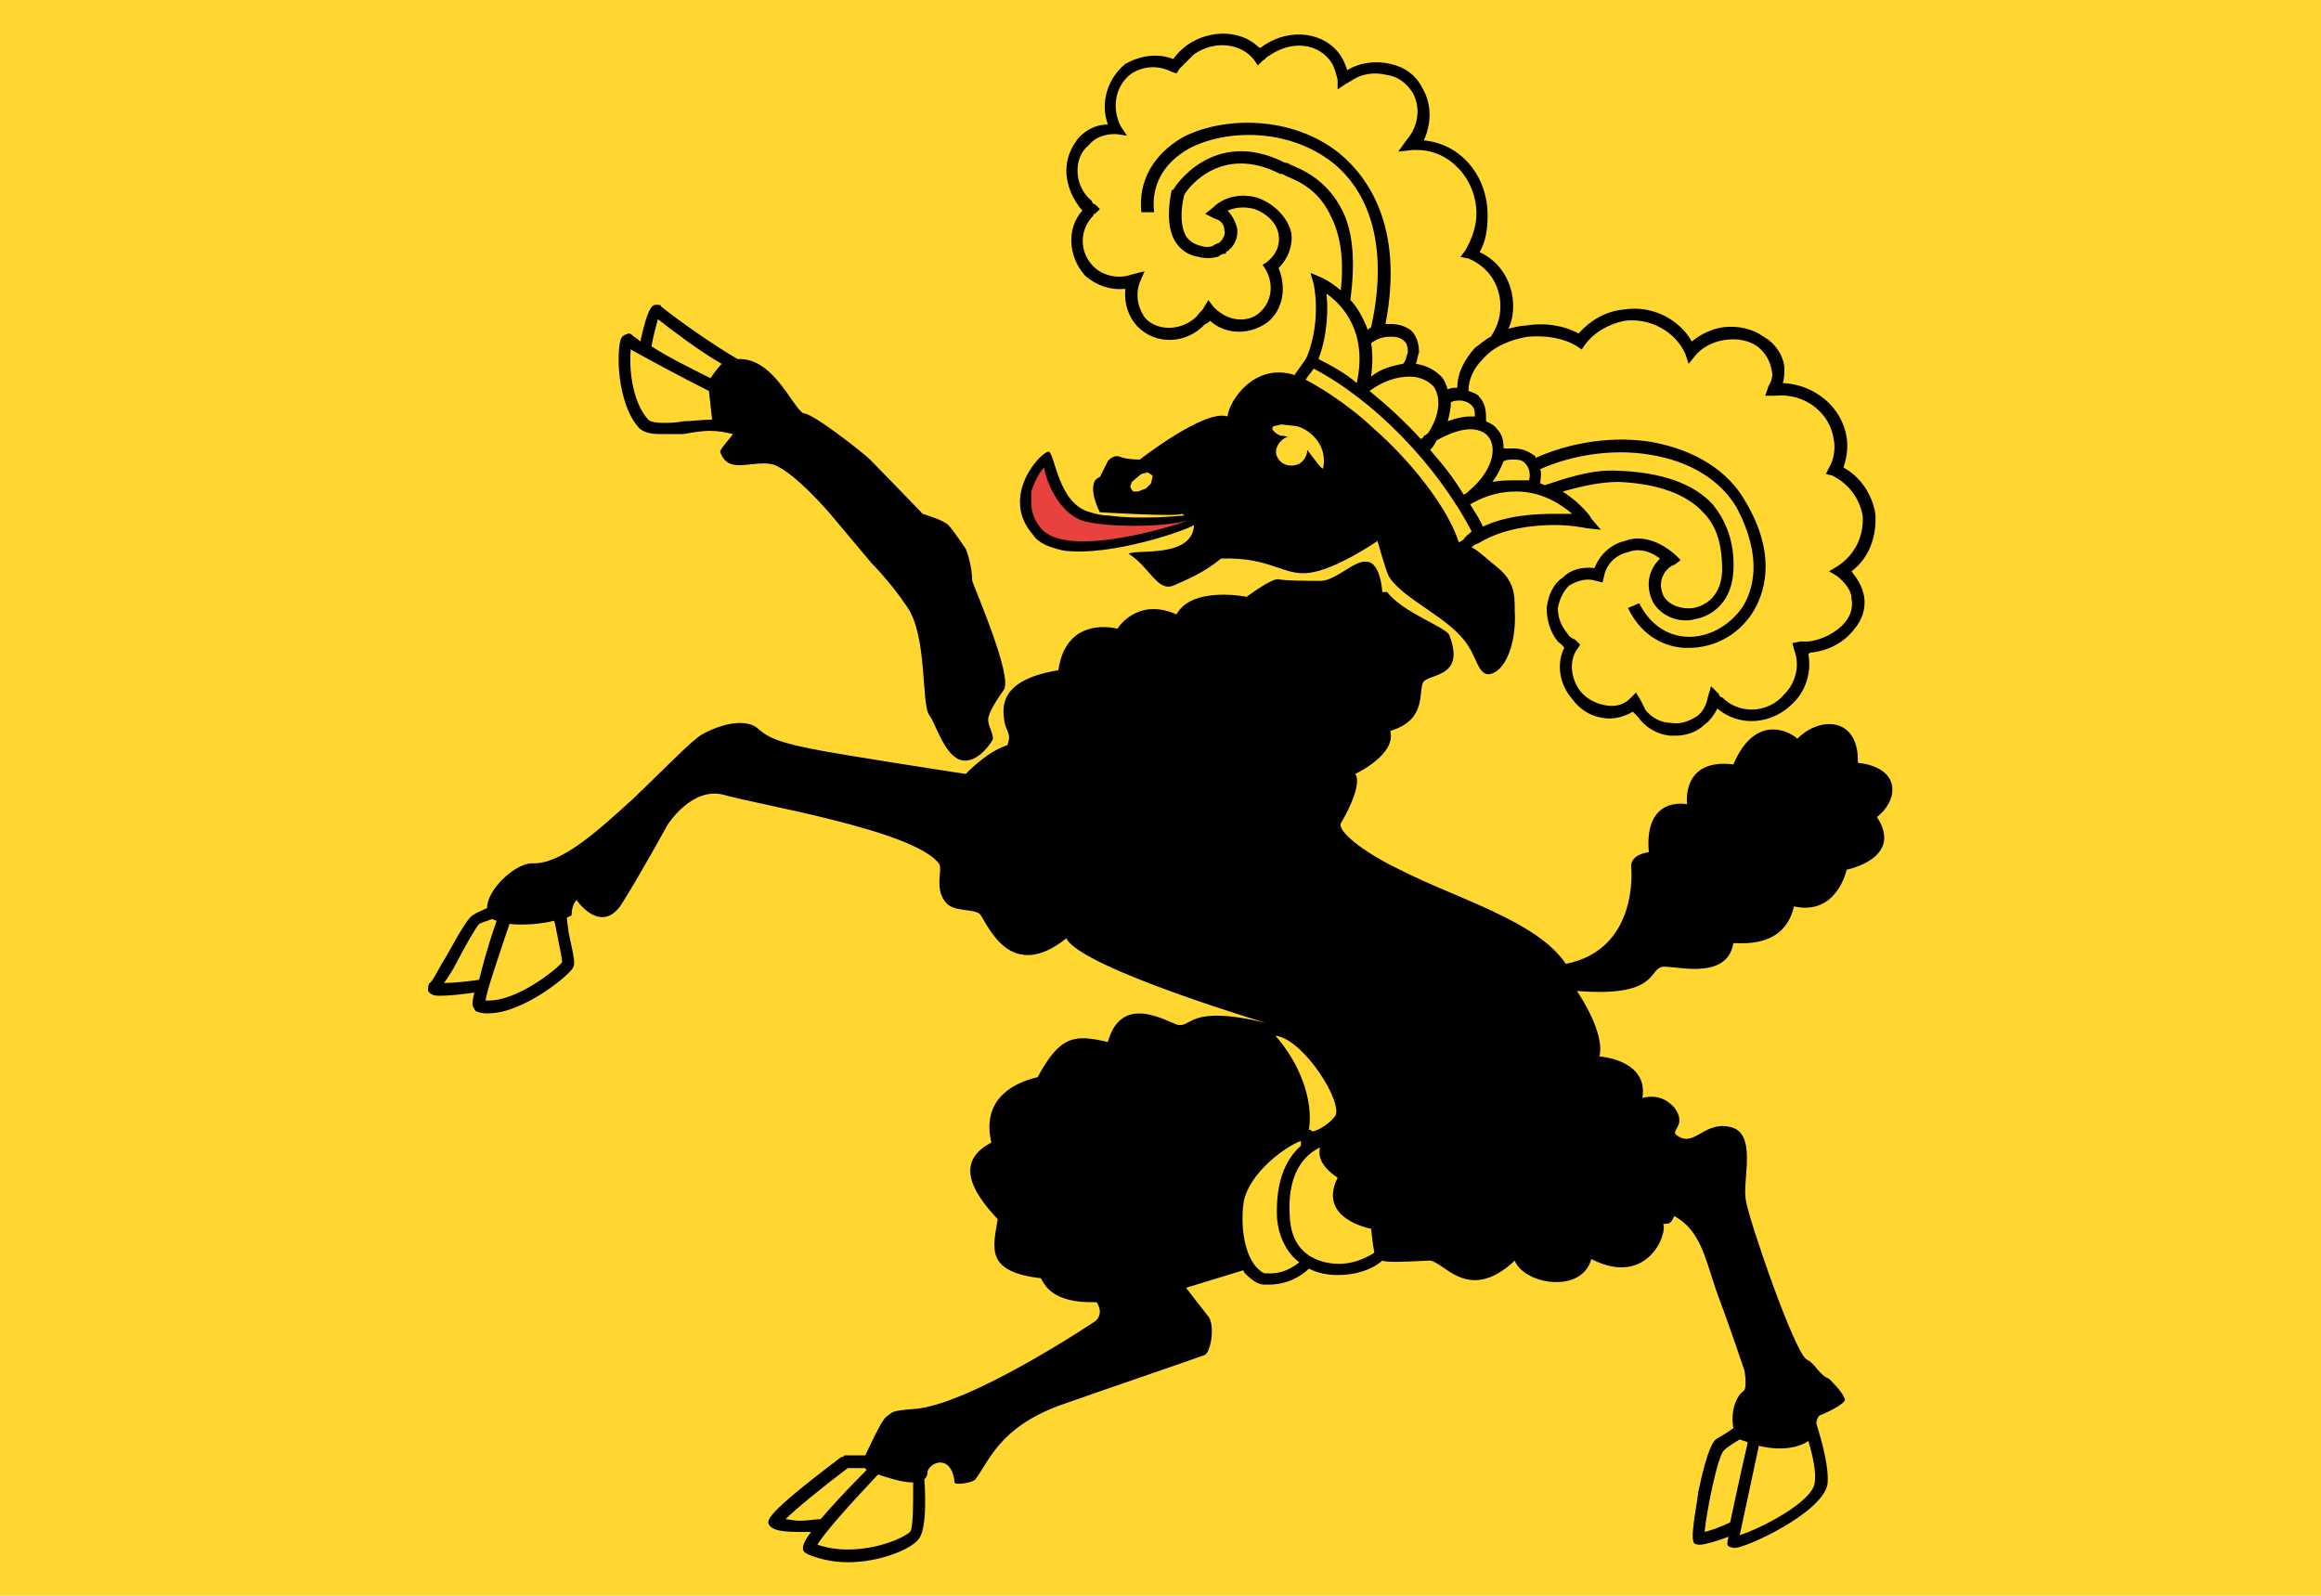 <?xml version="1.0"?>
<svg xmlns="http://www.w3.org/2000/svg" xmlns:xlink="http://www.w3.org/1999/xlink" version="1.1" width="576" height="396" viewBox="0 0 576 396">
<!-- Generated by Kreative Vexillo v1.0 -->
<style>
.black{fill:rgb(0,0,0);}
.red{fill:rgb(232,66,63);}
.yellow{fill:rgb(255,215,48);}
</style>
<defs>
<path id="e1" d="M -0.312 -0.228 C -0.308 -0.228 -0.303 -0.228 -0.299 -0.228 C -0.293 -0.229 -0.288 -0.23 -0.282 -0.23 C -0.277 -0.23 -0.272 -0.229 -0.268 -0.228 C -0.269 -0.226 -0.275 -0.22 -0.276 -0.217 C -0.271 -0.202 -0.256 -0.212 -0.243 -0.209 C -0.23 -0.205 -0.207 -0.178 -0.207 -0.178 L -0.181 -0.147 C -0.181 -0.147 -0.169 -0.135 -0.159 -0.12 C -0.146 -0.102 -0.15 -0.059 -0.145 -0.052 C -0.141 -0.047 -0.136 -0.028 -0.126 -0.024 C -0.115 -0.02 -0.105 -0.036 -0.105 -0.037 C -0.105 -0.041 -0.108 -0.045 -0.108 -0.049 S -0.103 -0.061 -0.098 -0.068 C -0.093 -0.077 -0.116 -0.13 -0.118 -0.136 C -0.118 -0.146 -0.122 -0.156 -0.122 -0.156 S -0.13 -0.168 -0.133 -0.171 C -0.136 -0.174 -0.146 -0.177 -0.149 -0.178 C -0.151 -0.18 -0.178 -0.208 -0.182 -0.212 C -0.186 -0.216 -0.219 -0.242 -0.224 -0.241 C -0.232 -0.247 -0.243 -0.276 -0.265 -0.275 C -0.279 -0.283 -0.302 -0.299 -0.313 -0.308 C -0.313 -0.309 -0.314 -0.309 -0.316 -0.309 C -0.318 -0.309 -0.321 -0.309 -0.326 -0.286 C -0.328 -0.288 -0.33 -0.289 -0.33 -0.289 C -0.331 -0.29 -0.332 -0.291 -0.333 -0.291 C -0.334 -0.291 -0.337 -0.29 -0.338 -0.288 C -0.341 -0.281 -0.341 -0.248 -0.327 -0.232 C -0.323 -0.228 -0.317 -0.228 -0.312 -0.228 Z M -0.315 -0.3 C -0.306 -0.293 -0.289 -0.28 -0.275 -0.272 C -0.277 -0.27 -0.28 -0.266 -0.282 -0.263 C -0.296 -0.27 -0.31 -0.277 -0.319 -0.283 C -0.318 -0.289 -0.316 -0.296 -0.315 -0.3 Z M -0.332 -0.281 C -0.323 -0.276 -0.301 -0.264 -0.283 -0.255 L -0.281 -0.237 C -0.281 -0.237 -0.282 -0.237 -0.282 -0.237 C -0.288 -0.237 -0.294 -0.236 -0.299 -0.236 C -0.304 -0.235 -0.308 -0.235 -0.312 -0.235 C -0.317 -0.235 -0.32 -0.236 -0.321 -0.237 C -0.332 -0.249 -0.333 -0.272 -0.332 -0.281 Z M 0.437 -0.022 C 0.438 -0.05 0.414 -0.052 0.399 -0.037 C 0.398 -0.039 0.374 -0.056 0.359 -0.021 C 0.326 -0.025 0.33 0.004 0.33 0.004 S 0.303 -0.002 0.306 0.034 C 0.293 0.036 0.295 0.044 0.295 0.044 S 0.3 0.095 0.254 0.104 C 0.236 0.077 0.185 0.063 0.15 0.045 C 0.127 0.034 0.111 0.021 0.113 0.016 C 0.128 -0.01 0.122 -0.015 0.122 -0.015 S 0.148 -0.027 0.144 -0.042 C 0.168 -0.049 0.161 -0.068 0.165 -0.073 C 0.17 -0.078 0.191 -0.076 0.181 -0.102 C 0.179 -0.107 0.152 -0.116 0.142 -0.129 C 0.14 -0.129 0.139 -0.129 0.139 -0.129 S 0.138 -0.148 0.129 -0.148 C 0.121 -0.149 0.109 -0.135 0.099 -0.136 C 0.094 -0.136 0.078 -0.136 0.074 -0.137 C 0.07 -0.138 0.054 -0.126 0.054 -0.126 S 0.02 -0.133 0.01 -0.115 C -0.015 -0.126 -0.027 -0.106 -0.027 -0.106 S -0.059 -0.115 -0.064 -0.08 C -0.101 -0.074 -0.099 -0.057 -0.098 -0.049 C -0.097 -0.041 -0.093 -0.041 -0.096 -0.033 C -0.109 -0.029 -0.122 -0.015 -0.122 -0.015 S -0.201 -0.027 -0.22 -0.031 C -0.245 -0.036 -0.248 -0.04 -0.253 -0.044 C -0.258 -0.048 -0.27 -0.049 -0.287 -0.04 C -0.294 -0.036 -0.313 -0.016 -0.331 0.001 C -0.353 0.021 -0.376 0.042 -0.394 0.041 C -0.404 0.041 -0.422 0.057 -0.422 0.069 C -0.426 0.071 -0.429 0.072 -0.43 0.073 C -0.433 0.074 -0.437 0.08 -0.448 0.1 C -0.452 0.106 -0.456 0.115 -0.458 0.116 C -0.459 0.117 -0.459 0.119 -0.459 0.121 C -0.457 0.124 -0.454 0.124 -0.451 0.124 C -0.446 0.124 -0.437 0.123 -0.43 0.122 C -0.432 0.13 -0.431 0.131 -0.43 0.132 C -0.43 0.133 -0.429 0.134 -0.428 0.134 C -0.426 0.135 -0.424 0.135 -0.421 0.135 C -0.399 0.135 -0.369 0.11 -0.368 0.106 C -0.367 0.104 -0.367 0.102 -0.371 0.084 C -0.371 0.082 -0.372 0.078 -0.372 0.075 C -0.37 0.074 -0.369 0.074 -0.369 0.073 C -0.369 0.067 -0.366 0.064 -0.366 0.064 S -0.351 0.086 -0.338 0.067 C -0.326 0.048 -0.309 0.017 -0.309 0.017 S -0.294 -0.007 -0.274 -0.002 C -0.254 0.004 -0.155 0.02 -0.139 0.041 C -0.136 0.044 -0.142 0.056 -0.135 0.065 C -0.13 0.072 -0.117 0.069 -0.113 0.073 C -0.108 0.08 -0.094 0.116 -0.059 0.088 C -0.05 0.107 0.076 0.144 0.066 0.141 C 0.016 0.129 0.02 0.145 0.01 0.142 C 1.0000914E-4 0.138 -0.025 0.124 -0.033 0.153 C -0.054 0.148 -0.063 0.149 -0.077 0.175 C -0.08 0.176 -0.114 0.182 -0.106 0.216 C -0.127 0.227 -0.121 0.244 -0.102 0.264 C -0.105 0.282 -0.11 0.297 -0.075 0.301 C -0.073 0.304 -0.069 0.317 -0.04 0.316 C -0.035 0.324 -0.041 0.328 -0.041 0.328 S -0.12 0.381 -0.155 0.383 C -0.169 0.384 -0.168 0.385 -0.172 0.388 C -0.175 0.39 -0.184 0.41 -0.185 0.412 C -0.186 0.412 -0.188 0.412 -0.189 0.412 C -0.194 0.412 -0.197 0.412 -0.198 0.412 L -0.199 0.413 L -0.2 0.413 C -0.249 0.45 -0.247 0.453 -0.245 0.456 C -0.243 0.458 -0.241 0.46 -0.226 0.46 C -0.224 0.46 -0.221 0.46 -0.219 0.46 C -0.225 0.468 -0.224 0.47 -0.224 0.471 C -0.224 0.472 -0.223 0.473 -0.221 0.474 C -0.214 0.477 -0.205 0.479 -0.196 0.479 C -0.176 0.479 -0.157 0.471 -0.152 0.465 C -0.147 0.46 -0.147 0.441 -0.148 0.427 C -0.147 0.426 -0.146 0.425 -0.146 0.422 C -0.144 0.416 -0.131 0.411 -0.129 0.429 C -0.129 0.431 -0.117 0.429 -0.116 0.427 C -0.107 0.415 -0.101 0.395 -0.064 0.381 C -0.033 0.37 0.023 0.351 0.028 0.349 C 0.032 0.346 0.034 0.33 0.03 0.325 C 0.026 0.32 0.016 0.307 0.016 0.307 S 0.042 0.299 0.052 0.296 C 0.052 0.297 0.053 0.298 0.053 0.298 C 0.057 0.302 0.061 0.305 0.065 0.305 C 0.066 0.305 0.067 0.305 0.068 0.305 C 0.079 0.305 0.088 0.3 0.093 0.295 C 0.099 0.298 0.105 0.299 0.111 0.299 C 0.111 0.299 0.111 0.299 0.111 0.299 C 0.122 0.299 0.132 0.296 0.139 0.29 C 0.142 0.291 0.148 0.291 0.168 0.29 C 0.177 0.289 0.192 0.318 0.222 0.29 C 0.228 0.305 0.264 0.311 0.27 0.289 C 0.305 0.307 0.318 0.273 0.315 0.267 C 0.32 0.267 0.32 0.266 0.322 0.262 C 0.338 0.271 0.341 0.287 0.348 0.308 C 0.357 0.332 0.366 0.359 0.366 0.359 S 0.368 0.371 0.365 0.372 C 0.361 0.375 0.357 0.384 0.359 0.395 C 0.355 0.398 0.351 0.4 0.348 0.402 C 0.347 0.403 0.343 0.406 0.337 0.435 C 0.337 0.438 0.332 0.462 0.334 0.466 C 0.334 0.467 0.335 0.468 0.338 0.468 C 0.341 0.468 0.348 0.466 0.356 0.463 C 0.355 0.467 0.355 0.468 0.356 0.469 C 0.356 0.469 0.358 0.47 0.36 0.47 C 0.36 0.47 0.36 0.47 0.36 0.47 C 0.367 0.47 0.415 0.448 0.418 0.43 C 0.419 0.42 0.415 0.405 0.411 0.392 C 0.411 0.39 0.412 0.388 0.413 0.387 C 0.416 0.386 0.429 0.38 0.429 0.377 C 0.428 0.374 0.425 0.37 0.419 0.364 C 0.413 0.362 0.41 0.354 0.405 0.352 C 0.397 0.347 0.369 0.265 0.367 0.253 C 0.364 0.24 0.375 0.209 0.356 0.206 C 0.34 0.203 0.334 0.22 0.323 0.211 C 0.32 0.208 0.33 0.205 0.322 0.194 C 0.32 0.192 0.314 0.185 0.302 0.188 C 0.306 0.164 0.275 0.162 0.275 0.162 S 0.28 0.15 0.261 0.121 C 0.311 0.125 0.306 0.108 0.314 0.106 C 0.319 0.104 0.355 0.116 0.359 0.091 C 0.365 0.091 0.391 0.094 0.397 0.068 C 0.424 0.074 0.43 0.045 0.43 0.045 S 0.466 0.038 0.449 0.012 C 0.463 0.001 0.464 -0.019 0.437 -0.022 Z M -0.449 0.116 C -0.447 0.113 -0.444 0.109 -0.441 0.103 C -0.437 0.095 -0.429 0.081 -0.427 0.079 C -0.425 0.078 -0.422 0.077 -0.419 0.076 C -0.418 0.076 -0.417 0.077 -0.416 0.077 C -0.422 0.094 -0.425 0.106 -0.427 0.114 C -0.434 0.115 -0.443 0.116 -0.449 0.116 Z M -0.421 0.127 C -0.422 0.127 -0.422 0.127 -0.423 0.127 C -0.422 0.12 -0.415 0.1 -0.408 0.079 C -0.399 0.08 -0.388 0.079 -0.38 0.077 C -0.379 0.08 -0.379 0.082 -0.378 0.086 C -0.377 0.092 -0.375 0.1 -0.375 0.103 C -0.379 0.108 -0.403 0.127 -0.421 0.127 Z M -0.226 0.453 C -0.23 0.453 -0.233 0.452 -0.235 0.452 C -0.229 0.446 -0.212 0.432 -0.196 0.42 C -0.194 0.42 -0.192 0.42 -0.189 0.42 C -0.188 0.42 -0.186 0.42 -0.185 0.42 C -0.185 0.42 -0.185 0.421 -0.184 0.421 C -0.198 0.435 -0.207 0.445 -0.213 0.452 C -0.217 0.452 -0.221 0.453 -0.226 0.453 Z M -0.157 0.46 C -0.16 0.463 -0.176 0.471 -0.196 0.471 C -0.203 0.471 -0.209 0.47 -0.215 0.468 C -0.211 0.461 -0.195 0.443 -0.177 0.424 C -0.171 0.426 -0.162 0.429 -0.155 0.429 C -0.155 0.444 -0.155 0.458 -0.157 0.46 Z M 0.109 0.2 C 0.104 0.206 0.097 0.209 0.095 0.209 L 0.094 0.208 L 0.093 0.208 C 0.096 0.189 0.087 0.166 0.072 0.149 C 0.09 0.151 0.116 0.193 0.109 0.2 Z M 0.069 0.298 C 0.068 0.298 0.067 0.298 0.066 0.298 C 0.064 0.298 0.062 0.296 0.06 0.294 C 0.053 0.286 0.05 0.27 0.052 0.254 C 0.055 0.235 0.079 0.218 0.088 0.215 C 0.088 0.216 0.088 0.217 0.088 0.218 C 0.08 0.225 0.072 0.238 0.073 0.263 C 0.074 0.276 0.08 0.286 0.087 0.291 C 0.082 0.295 0.076 0.298 0.069 0.298 Z M 0.112 0.292 C 0.105 0.292 0.082 0.29 0.081 0.262 C 0.079 0.231 0.094 0.222 0.1 0.219 C 0.099 0.223 0.099 0.23 0.111 0.238 C 0.098 0.264 0.132 0.27 0.132 0.27 S 0.133 0.28 0.134 0.285 C 0.128 0.289 0.12 0.292 0.112 0.292 Z M 0.406 0.403 C 0.409 0.413 0.411 0.423 0.41 0.429 C 0.409 0.441 0.376 0.458 0.363 0.462 C 0.365 0.453 0.37 0.429 0.375 0.406 C 0.391 0.41 0.402 0.406 0.406 0.403 Z M 0.357 0.454 C 0.351 0.457 0.345 0.459 0.341 0.46 C 0.342 0.448 0.349 0.413 0.353 0.409 C 0.356 0.406 0.36 0.404 0.363 0.402 C 0.365 0.403 0.367 0.403 0.368 0.404 C 0.362 0.43 0.359 0.445 0.357 0.454 Z M -0.061 -0.155 C -0.031 -0.151 0.017 -0.168 0.021 -0.171 C 0.02 -0.15 -0.015 -0.156 -0.02 -0.153 C -0.007 -0.145 -0.002 -0.129 0.008 -0.133 C 0.017 -0.137 0.027 -0.141 0.038 -0.15 C 0.069 -0.151 0.077 -0.139 0.093 -0.141 C 0.11 -0.143 0.136 -0.161 0.136 -0.161 S 0.141 -0.143 0.143 -0.139 C 0.152 -0.124 0.182 -0.113 0.193 -0.095 C 0.199 -0.086 0.2 -0.073 0.21 -0.079 C 0.218 -0.084 0.223 -0.1 0.222 -0.117 C 0.222 -0.123 0.222 -0.128 0.22 -0.133 C 0.217 -0.14 0.213 -0.143 0.208 -0.147 C 0.202 -0.152 0.199 -0.155 0.195 -0.157 C 0.196 -0.158 0.197 -0.159 0.198 -0.159 L 0.2 -0.16 C 0.215 -0.169 0.234 -0.171 0.247 -0.171 C 0.258 -0.171 0.267 -0.169 0.267 -0.169 L 0.276 -0.168 L 0.27 -0.175 C 0.27 -0.176 0.263 -0.185 0.252 -0.192 C 0.263 -0.195 0.275 -0.198 0.287 -0.198 C 0.312 -0.197 0.33 -0.19 0.34 -0.179 C 0.349 -0.17 0.352 -0.158 0.352 -0.142 C 0.351 -0.124 0.339 -0.12 0.334 -0.119 C 0.326 -0.118 0.318 -0.121 0.315 -0.127 C 0.31 -0.139 0.32 -0.146 0.322 -0.146 L 0.326 -0.149 L 0.323 -0.152 C 0.313 -0.161 0.301 -0.165 0.291 -0.161 C 0.282 -0.159 0.275 -0.152 0.272 -0.144 C 0.264 -0.145 0.257 -0.143 0.252 -0.138 C 0.246 -0.134 0.243 -0.127 0.242 -0.119 C 0.242 -0.112 0.244 -0.104 0.249 -0.098 C 0.25 -0.097 0.252 -0.096 0.253 -0.094 C 0.248 -0.084 0.25 -0.071 0.258 -0.062 C 0.263 -0.055 0.27 -0.051 0.278 -0.05 C 0.284 -0.049 0.291 -0.051 0.296 -0.054 C 0.297 -0.053 0.298 -0.052 0.299 -0.051 C 0.304 -0.044 0.311 -0.04 0.319 -0.039 C 0.32 -0.039 0.321 -0.039 0.323 -0.039 C 0.329 -0.039 0.336 -0.041 0.341 -0.046 C 0.344 -0.048 0.347 -0.052 0.349 -0.056 C 0.363 -0.044 0.384 -0.046 0.397 -0.06 C 0.405 -0.068 0.408 -0.08 0.406 -0.09 C 0.406 -0.09 0.407 -0.091 0.407 -0.091 C 0.419 -0.092 0.429 -0.098 0.435 -0.106 C 0.44 -0.112 0.442 -0.119 0.441 -0.126 C 0.44 -0.132 0.437 -0.137 0.433 -0.142 C 0.444 -0.15 0.449 -0.164 0.448 -0.178 C 0.446 -0.19 0.439 -0.201 0.428 -0.207 C 0.43 -0.213 0.431 -0.219 0.43 -0.226 C 0.427 -0.245 0.41 -0.259 0.39 -0.26 C 0.391 -0.263 0.391 -0.266 0.391 -0.27 C 0.39 -0.278 0.385 -0.285 0.378 -0.289 C 0.371 -0.294 0.362 -0.296 0.353 -0.295 C 0.346 -0.294 0.339 -0.291 0.333 -0.286 C 0.325 -0.3 0.308 -0.309 0.29 -0.306 C 0.279 -0.305 0.269 -0.299 0.262 -0.291 C 0.253 -0.296 0.241 -0.298 0.229 -0.296 C 0.226 -0.296 0.222 -0.295 0.218 -0.294 C 0.22 -0.298 0.221 -0.303 0.221 -0.308 C 0.221 -0.323 0.213 -0.336 0.2 -0.342 C 0.204 -0.349 0.205 -0.357 0.205 -0.365 C 0.205 -0.39 0.188 -0.41 0.165 -0.412 C 0.17 -0.423 0.17 -0.435 0.164 -0.445 C 0.16 -0.453 0.153 -0.458 0.144 -0.46 C 0.135 -0.462 0.125 -0.461 0.117 -0.456 C 0.116 -0.459 0.115 -0.462 0.113 -0.465 C 0.103 -0.48 0.081 -0.483 0.064 -0.471 C 0.064 -0.471 0.063 -0.47 0.062 -0.47 C 0.051 -0.481 0.032 -0.482 0.017 -0.472 C 0.013 -0.469 0.01 -0.466 0.008 -0.463 C -0.002 -0.467 -0.013 -0.465 -0.022 -0.46 C -0.033 -0.451 -0.038 -0.436 -0.033 -0.422 C -0.04 -0.422 -0.046 -0.419 -0.051 -0.414 C -0.056 -0.408 -0.059 -0.401 -0.059 -0.393 C -0.059 -0.384 -0.055 -0.375 -0.049 -0.368 C -0.059 -0.357 -0.058 -0.339 -0.047 -0.327 C -0.04 -0.321 -0.031 -0.318 -0.022 -0.319 C -0.023 -0.31 -0.02 -0.301 -0.014 -0.295 C -0.003 -0.284 0.016 -0.284 0.028 -0.297 C 0.029 -0.297 0.03 -0.298 0.031 -0.299 C 0.041 -0.29 0.056 -0.29 0.067 -0.298 C 0.077 -0.306 0.079 -0.32 0.074 -0.332 C 0.08 -0.338 0.083 -0.346 0.082 -0.354 C 0.08 -0.363 0.072 -0.372 0.061 -0.376 C 0.051 -0.379 0.04 -0.377 0.033 -0.37 L 0.028 -0.366 L 0.034 -0.363 C 0.038 -0.362 0.04 -0.359 0.04 -0.356 C 0.041 -0.353 0.039 -0.35 0.037 -0.348 C 0.035 -0.347 0.034 -0.347 0.033 -0.346 C 0.031 -0.345 0.028 -0.345 0.025 -0.346 C 0.021 -0.347 0.018 -0.349 0.016 -0.352 C 0.011 -0.361 0.014 -0.375 0.015 -0.378 C 0.017 -0.382 0.038 -0.41 0.075 -0.391 C 0.076 -0.391 0.077 -0.391 0.078 -0.39 C 0.085 -0.387 0.099 -0.382 0.107 -0.364 C 0.113 -0.352 0.115 -0.337 0.113 -0.318 C 0.106 -0.324 0.101 -0.326 0.101 -0.326 L 0.094 -0.329 L 0.096 -0.322 C 0.096 -0.322 0.101 -0.3 0.092 -0.277 L 0.091 -0.275 C 0.089 -0.272 0.086 -0.268 0.084 -0.265 C 0.059 -0.273 0.043 -0.249 0.042 -0.239 C 0.028 -0.244 -0.013 -0.212 -0.013 -0.212 S -0.022 -0.212 -0.026 -0.214 C -0.03 -0.215 -0.033 -0.211 -0.033 -0.211 L -0.038 -0.201 C -0.038 -0.201 -0.039 -0.201 -0.041 -0.199 C -0.045 -0.192 -0.038 -0.179 -0.038 -0.179 S 0.012 -0.176 0.013 -0.178 C 0.014 -0.178 0.015 -0.177 0.015 -0.177 S -0.012 -0.174 -0.033 -0.177 C -0.037 -0.177 -0.041 -0.178 -0.044 -0.179 C -0.064 -0.184 -0.066 -0.215 -0.07 -0.217 C -0.07 -0.217 -0.07 -0.217 -0.07 -0.217 C -0.075 -0.217 -0.101 -0.189 -0.08 -0.165 C -0.076 -0.159 -0.069 -0.157 -0.061 -0.155 Z M 0.258 -0.178 C 0.255 -0.178 0.251 -0.178 0.247 -0.178 C 0.234 -0.178 0.217 -0.177 0.202 -0.17 C 0.2 -0.175 0.197 -0.179 0.194 -0.184 C 0.195 -0.184 0.195 -0.185 0.196 -0.185 C 0.205 -0.19 0.214 -0.192 0.223 -0.192 C 0.239 -0.192 0.251 -0.184 0.258 -0.178 Z M 0.132 -0.285 C 0.136 -0.288 0.14 -0.289 0.144 -0.289 C 0.147 -0.289 0.15 -0.289 0.153 -0.286 C 0.155 -0.284 0.155 -0.281 0.155 -0.279 C 0.154 -0.277 0.154 -0.274 0.152 -0.272 C 0.146 -0.271 0.138 -0.269 0.132 -0.264 C 0.133 -0.272 0.133 -0.279 0.132 -0.285 Z M 0.156 -0.264 C 0.16 -0.264 0.166 -0.263 0.171 -0.258 C 0.176 -0.251 0.175 -0.24 0.168 -0.229 C 0.167 -0.228 0.166 -0.227 0.165 -0.227 C 0.165 -0.226 0.164 -0.225 0.163 -0.225 C 0.153 -0.236 0.142 -0.246 0.131 -0.255 C 0.139 -0.261 0.148 -0.264 0.156 -0.264 Z M 0.173 -0.224 C 0.18 -0.228 0.188 -0.231 0.194 -0.231 C 0.198 -0.231 0.202 -0.23 0.205 -0.227 C 0.212 -0.219 0.207 -0.204 0.194 -0.193 C 0.193 -0.192 0.192 -0.191 0.19 -0.19 C 0.184 -0.2 0.177 -0.209 0.169 -0.218 C 0.171 -0.22 0.172 -0.222 0.173 -0.224 Z M 0.18 -0.236 C 0.181 -0.24 0.182 -0.244 0.182 -0.248 C 0.184 -0.249 0.186 -0.249 0.188 -0.249 C 0.19 -0.249 0.193 -0.248 0.195 -0.246 C 0.197 -0.244 0.197 -0.241 0.197 -0.24 C 0.197 -0.239 0.197 -0.239 0.197 -0.239 C 0.196 -0.239 0.195 -0.239 0.194 -0.239 C 0.19 -0.239 0.185 -0.238 0.18 -0.236 Z M 0.208 -0.198 C 0.211 -0.202 0.213 -0.206 0.215 -0.211 C 0.217 -0.212 0.219 -0.212 0.221 -0.212 C 0.224 -0.212 0.227 -0.212 0.229 -0.209 C 0.231 -0.207 0.232 -0.203 0.231 -0.199 C 0.228 -0.199 0.225 -0.199 0.223 -0.199 C 0.218 -0.199 0.213 -0.199 0.208 -0.198 Z M 0.23 -0.289 C 0.242 -0.29 0.253 -0.288 0.261 -0.283 L 0.264 -0.281 L 0.266 -0.284 C 0.272 -0.292 0.281 -0.297 0.291 -0.299 C 0.307 -0.301 0.323 -0.292 0.329 -0.278 L 0.331 -0.272 L 0.335 -0.277 C 0.339 -0.282 0.346 -0.286 0.354 -0.287 C 0.361 -0.288 0.368 -0.287 0.374 -0.283 C 0.379 -0.279 0.382 -0.274 0.383 -0.268 C 0.384 -0.265 0.383 -0.261 0.381 -0.258 L 0.379 -0.252 L 0.385 -0.252 C 0.404 -0.254 0.42 -0.241 0.422 -0.224 C 0.423 -0.219 0.422 -0.212 0.419 -0.207 L 0.417 -0.203 L 0.421 -0.202 C 0.431 -0.197 0.438 -0.188 0.44 -0.177 C 0.441 -0.164 0.435 -0.152 0.424 -0.145 L 0.419 -0.142 L 0.424 -0.139 C 0.429 -0.135 0.433 -0.13 0.433 -0.125 C 0.434 -0.12 0.433 -0.115 0.429 -0.11 C 0.424 -0.104 0.415 -0.099 0.406 -0.098 C 0.404 -0.098 0.403 -0.098 0.401 -0.098 L 0.396 -0.097 L 0.397 -0.093 C 0.401 -0.083 0.398 -0.072 0.391 -0.065 C 0.381 -0.053 0.363 -0.052 0.352 -0.063 C 0.351 -0.063 0.35 -0.064 0.35 -0.065 L 0.345 -0.07 L 0.343 -0.063 C 0.342 -0.058 0.34 -0.054 0.336 -0.051 C 0.331 -0.048 0.326 -0.046 0.32 -0.047 C 0.314 -0.047 0.308 -0.05 0.304 -0.055 C 0.303 -0.057 0.302 -0.059 0.301 -0.061 L 0.298 -0.066 L 0.294 -0.062 L 0.294 -0.062 C 0.29 -0.058 0.284 -0.057 0.279 -0.058 C 0.273 -0.059 0.267 -0.062 0.263 -0.067 C 0.257 -0.075 0.256 -0.086 0.261 -0.093 L 0.263 -0.096 L 0.26 -0.099 C 0.258 -0.1 0.256 -0.101 0.255 -0.103 C 0.251 -0.108 0.249 -0.113 0.249 -0.119 C 0.25 -0.124 0.252 -0.129 0.256 -0.133 C 0.261 -0.136 0.267 -0.138 0.273 -0.136 L 0.277 -0.135 L 0.278 -0.139 C 0.279 -0.145 0.284 -0.152 0.293 -0.154 C 0.298 -0.156 0.305 -0.156 0.313 -0.15 C 0.308 -0.145 0.303 -0.136 0.308 -0.124 C 0.312 -0.115 0.324 -0.109 0.335 -0.112 C 0.346 -0.114 0.358 -0.123 0.359 -0.142 C 0.36 -0.159 0.355 -0.173 0.346 -0.184 C 0.334 -0.197 0.314 -0.204 0.287 -0.205 C 0.271 -0.206 0.256 -0.201 0.241 -0.196 C 0.24 -0.196 0.239 -0.197 0.238 -0.197 C 0.238 -0.2 0.239 -0.203 0.238 -0.206 C 0.258 -0.215 0.284 -0.219 0.307 -0.215 C 0.332 -0.211 0.351 -0.199 0.361 -0.182 C 0.378 -0.15 0.371 -0.13 0.365 -0.12 C 0.357 -0.108 0.343 -0.1 0.329 -0.101 C 0.316 -0.102 0.306 -0.11 0.3 -0.122 L 0.293 -0.119 C 0.3 -0.104 0.313 -0.095 0.328 -0.094 C 0.329 -0.094 0.33 -0.094 0.331 -0.094 C 0.347 -0.094 0.362 -0.102 0.371 -0.116 C 0.378 -0.127 0.387 -0.151 0.367 -0.185 C 0.356 -0.205 0.335 -0.218 0.308 -0.223 C 0.284 -0.227 0.257 -0.223 0.235 -0.213 C 0.235 -0.213 0.235 -0.213 0.235 -0.214 C 0.231 -0.217 0.227 -0.219 0.221 -0.219 C 0.219 -0.219 0.217 -0.219 0.215 -0.219 C 0.215 -0.224 0.214 -0.228 0.211 -0.231 C 0.209 -0.234 0.206 -0.235 0.204 -0.236 C 0.204 -0.237 0.204 -0.238 0.204 -0.239 C 0.204 -0.243 0.203 -0.248 0.2 -0.251 C 0.199 -0.253 0.196 -0.254 0.193 -0.255 C 0.193 -0.262 0.196 -0.269 0.202 -0.275 C 0.209 -0.283 0.219 -0.287 0.23 -0.289 Z M 0.081 -0.397 C 0.08 -0.398 0.079 -0.398 0.078 -0.398 C 0.033 -0.421 0.008 -0.382 0.008 -0.381 L 0.007 -0.381 L 0.007 -0.381 C 0.007 -0.38 0.002 -0.361 0.009 -0.349 C 0.012 -0.344 0.017 -0.34 0.024 -0.339 C 0.028 -0.338 0.032 -0.338 0.035 -0.339 L 0.036 -0.339 L 0.036 -0.339 C 0.037 -0.34 0.039 -0.341 0.04 -0.341 L 0.041 -0.341 L 0.041 -0.342 C 0.046 -0.345 0.049 -0.351 0.048 -0.357 C 0.047 -0.361 0.045 -0.365 0.042 -0.368 C 0.049 -0.371 0.055 -0.37 0.059 -0.369 C 0.067 -0.366 0.073 -0.36 0.074 -0.353 C 0.075 -0.347 0.073 -0.341 0.067 -0.336 L 0.064 -0.334 L 0.066 -0.331 C 0.071 -0.322 0.07 -0.311 0.062 -0.304 C 0.054 -0.297 0.041 -0.299 0.033 -0.308 L 0.03 -0.312 L 0.027 -0.307 C 0.026 -0.305 0.024 -0.304 0.023 -0.302 C 0.014 -0.293 -4.9999356E-4 -0.292 -0.009 -0.3 C -0.014 -0.306 -0.016 -0.315 -0.013 -0.323 L -0.01 -0.33 L -0.018 -0.328 C -0.026 -0.325 -0.036 -0.327 -0.042 -0.333 C -0.051 -0.342 -0.051 -0.356 -0.042 -0.365 C -0.042 -0.365 -0.042 -0.365 -0.042 -0.366 C -0.041 -0.366 -0.041 -0.366 -0.041 -0.366 L -0.038 -0.369 L -0.041 -0.372 C -0.042 -0.372 -0.043 -0.373 -0.043 -0.374 C -0.049 -0.379 -0.052 -0.386 -0.052 -0.393 C -0.052 -0.399 -0.05 -0.405 -0.045 -0.409 C -0.041 -0.414 -0.035 -0.416 -0.028 -0.416 L -0.021 -0.415 L -0.025 -0.421 C -0.031 -0.433 -0.028 -0.447 -0.018 -0.454 C -0.01 -0.459 -8.999966E-4 -0.459 0.007 -0.455 L 0.01 -0.454 L 0.012 -0.457 C 0.015 -0.46 0.018 -0.463 0.021 -0.466 C 0.034 -0.475 0.051 -0.473 0.059 -0.462 L 0.061 -0.459 L 0.064 -0.462 C 0.066 -0.463 0.067 -0.465 0.068 -0.465 C 0.082 -0.475 0.099 -0.473 0.107 -0.461 C 0.109 -0.458 0.11 -0.454 0.111 -0.45 L 0.111 -0.444 L 0.117 -0.448 C 0.118 -0.448 0.118 -0.449 0.119 -0.449 C 0.126 -0.454 0.134 -0.455 0.142 -0.453 C 0.149 -0.452 0.154 -0.448 0.158 -0.442 C 0.163 -0.433 0.162 -0.421 0.154 -0.412 L 0.149 -0.405 L 0.158 -0.406 C 0.159 -0.406 0.16 -0.406 0.161 -0.406 C 0.181 -0.406 0.198 -0.388 0.198 -0.366 C 0.198 -0.358 0.195 -0.35 0.191 -0.343 L 0.188 -0.339 L 0.193 -0.338 C 0.205 -0.333 0.213 -0.322 0.213 -0.308 C 0.213 -0.301 0.211 -0.295 0.207 -0.289 C 0.203 -0.287 0.2 -0.284 0.197 -0.282 C 0.19 -0.274 0.186 -0.266 0.186 -0.257 C 0.184 -0.257 0.182 -0.257 0.18 -0.256 C 0.179 -0.259 0.178 -0.262 0.176 -0.264 C 0.172 -0.268 0.167 -0.271 0.16 -0.272 C 0.161 -0.274 0.161 -0.277 0.162 -0.279 C 0.162 -0.284 0.161 -0.288 0.158 -0.292 C 0.155 -0.295 0.15 -0.297 0.144 -0.297 C 0.143 -0.297 0.142 -0.297 0.141 -0.297 C 0.153 -0.359 0.129 -0.39 0.112 -0.404 C 0.082 -0.428 0.039 -0.427 0.014 -0.414 C -0.005 -0.403 -0.014 -0.386 -0.012 -0.367 L -0.004 -0.367 C -0.006 -0.384 0.002 -0.398 0.018 -0.407 C 0.041 -0.419 0.08 -0.42 0.108 -0.398 C 0.134 -0.377 0.142 -0.34 0.132 -0.295 C 0.131 -0.294 0.13 -0.294 0.13 -0.293 C 0.127 -0.301 0.123 -0.308 0.119 -0.312 C 0.122 -0.335 0.121 -0.354 0.114 -0.368 C 0.104 -0.388 0.088 -0.394 0.081 -0.397 Z M 0.104 -0.316 C 0.114 -0.309 0.13 -0.292 0.123 -0.26 C 0.116 -0.266 0.107 -0.271 0.099 -0.275 C 0.105 -0.291 0.105 -0.307 0.104 -0.316 Z M 0.096 -0.269 C 0.134 -0.249 0.173 -0.209 0.195 -0.167 C 0.193 -0.165 0.191 -0.164 0.19 -0.162 C 0.189 -0.161 0.188 -0.161 0.187 -0.16 C 0.18 -0.182 0.157 -0.211 0.133 -0.232 C 0.116 -0.248 0.097 -0.259 0.091 -0.262 C 0.092 -0.264 0.094 -0.266 0.096 -0.269 Z M 0.071 -0.233 C 0.072 -0.233 0.075 -0.234 0.076 -0.234 C 0.077 -0.234 0.084 -0.233 0.085 -0.233 C 0.091 -0.232 0.105 -0.223 0.102 -0.207 C 0.102 -0.204 0.096 -0.213 0.092 -0.218 C 0.092 -0.214 0.089 -0.21 0.086 -0.209 C 0.081 -0.207 0.075 -0.209 0.073 -0.214 C 0.071 -0.218 0.074 -0.224 0.079 -0.226 C 0.079 -0.226 0.079 -0.226 0.08 -0.226 C 0.078 -0.227 0.076 -0.227 0.075 -0.227 C 0.073 -0.228 0.068 -0.231 0.071 -0.233 Z M -0.005 -0.201 L -0.006 -0.197 L -0.009 -0.194 L -0.014 -0.192 H -0.017 L -0.018 -0.193 L -0.019 -0.195 L -0.018 -0.198 L -0.012 -0.203 L -0.008 -0.204 L -0.005 -0.202 V -0.201 Z"/>
<path id="e2" d="M -0.081 -0.192 C -0.081 -0.189 -0.081 -0.188 -0.081 -0.185 C -0.081 -0.179 -0.079 -0.174 -0.075 -0.169 C -0.06 -0.151 -0.002 -0.167 0.018 -0.174 C -9.999983E-5 -0.169 -0.034 -0.17 -0.046 -0.173 C -0.062 -0.176 -0.071 -0.196 -0.073 -0.207 C -0.076 -0.204 -0.079 -0.198 -0.081 -0.192"/>
</defs>
<g>
<rect x="0" y="0" width="576" height="396" class="yellow"/>
<use xlink:href="#e1" transform="translate(288 198) scale(396 396) rotate(0)" class="black"/>
<use xlink:href="#e2" transform="translate(288 198) scale(396 396) rotate(0)" class="red"/>
</g>
</svg>
